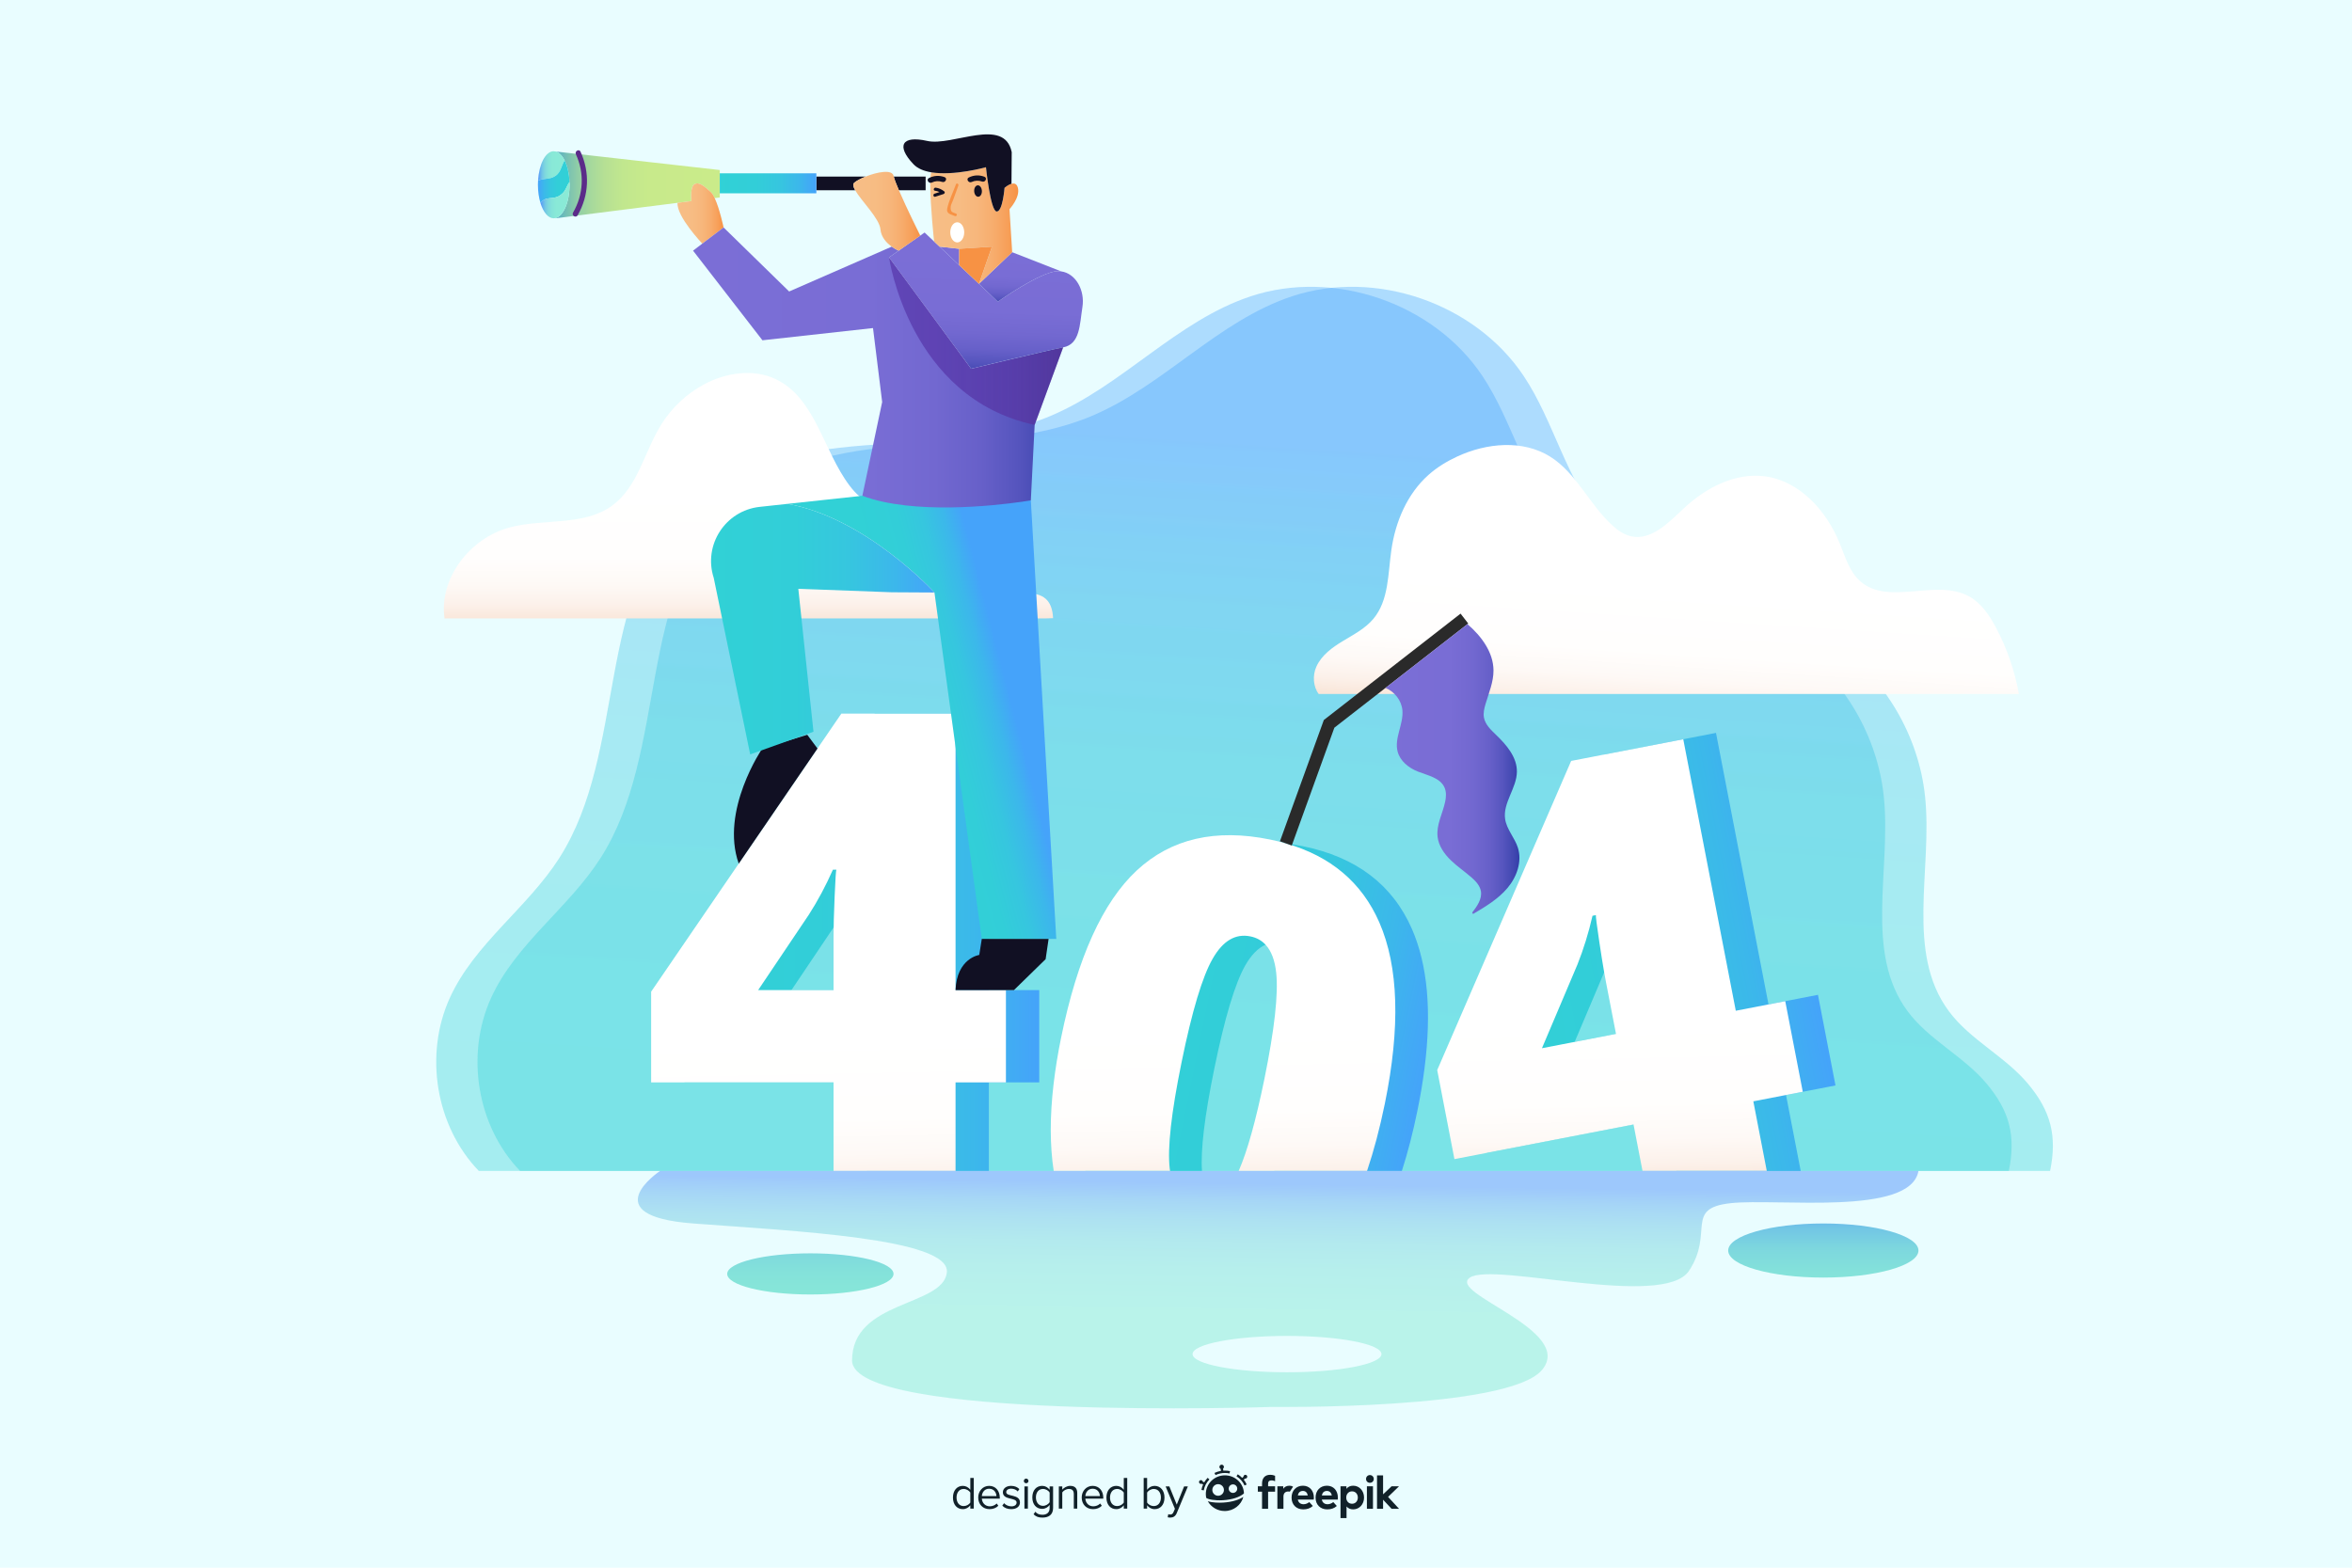 <?xml version="1.0" encoding="utf-8"?>
<!-- Generator: Adobe Illustrator 27.5.0, SVG Export Plug-In . SVG Version: 6.00 Build 0)  -->
<svg version="1.1" xmlns="http://www.w3.org/2000/svg" xmlns:xlink="http://www.w3.org/1999/xlink" x="0px" y="0px"
	 viewBox="0 0 750 500" style="enable-background:new 0 0 750 500;" xml:space="preserve">
<g id="BACKGROUND">
	<rect id="XMLID_1_" style="fill:#E9FDFF;" width="750" height="500"/>
</g>
<g id="OBJECTS">
	<g>
		<linearGradient id="SVGID_1_" gradientUnits="userSpaceOnUse" x1="387.916" y1="387.463" x2="404.096" y2="143.149">
			<stop  offset="0" style="stop-color:#31D1D6"/>
			<stop  offset="0.373" style="stop-color:#32CED8"/>
			<stop  offset="0.618" style="stop-color:#36C6DF"/>
			<stop  offset="0.824" style="stop-color:#3CB7EB"/>
			<stop  offset="1" style="stop-color:#45A3FA"/>
		</linearGradient>
		<path style="opacity:0.37;fill:url(#SVGID_1_);" d="M204.161,373.453h-51.483c-13.777-14.31-17.461-37.116-9.233-55.196
			c7.844-17.234,24.686-28.62,34.89-44.571c21.777-34.041,11.251-84.755,40.843-112.274c14.792-13.756,36.063-17.734,56.199-19.342
			c20.136-1.608,40.946-1.563,59.568-9.39c22.963-9.652,40.273-30.381,63.926-38.193c26.558-8.771,58.33,2.174,73.85,25.442
			c9.711,14.559,13.376,32.851,24.861,46.057c18.571,21.354,51.288,23.011,74.45,39.272c15.885,11.153,26.611,29.367,28.658,48.669
			c2.472,23.305-6.375,49.777,7.598,68.591c6.814,9.175,17.862,14.346,25.204,23.104c7.316,8.727,9.376,16.679,7.074,27.831H204.161
			z"/>
		
			<linearGradient id="SVGID_00000060744143449431808960000004163645588594845598_" gradientUnits="userSpaceOnUse" x1="401.074" y1="387.463" x2="417.253" y2="143.149">
			<stop  offset="0" style="stop-color:#31D1D6"/>
			<stop  offset="0.373" style="stop-color:#32CED8"/>
			<stop  offset="0.618" style="stop-color:#36C6DF"/>
			<stop  offset="0.824" style="stop-color:#3CB7EB"/>
			<stop  offset="1" style="stop-color:#45A3FA"/>
		</linearGradient>
		<path style="opacity:0.37;fill:url(#SVGID_00000060744143449431808960000004163645588594845598_);" d="M217.318,373.453h-51.483
			c-13.777-14.31-17.461-37.116-9.233-55.196c7.844-17.234,24.686-28.62,34.89-44.571c21.777-34.041,11.251-84.755,40.843-112.274
			c14.792-13.756,36.063-17.734,56.199-19.342s40.946-1.563,59.568-9.39c22.963-9.652,40.273-30.381,63.926-38.193
			c26.558-8.771,58.33,2.174,73.85,25.442c9.711,14.559,13.376,32.851,24.861,46.057c18.571,21.354,51.288,23.011,74.45,39.272
			c15.885,11.153,26.611,29.367,28.658,48.669c2.472,23.305-6.375,49.777,7.598,68.591c6.814,9.175,17.862,14.346,25.204,23.104
			c7.316,8.727,9.376,16.679,7.074,27.831H217.318z"/>
	</g>
	
		<linearGradient id="SVGID_00000020380920961226950110000017661439502441098156_" gradientUnits="userSpaceOnUse" x1="238.67" y1="197.966" x2="238.67" y2="155.36">
		<stop  offset="0" style="stop-color:#F9E6D9"/>
		<stop  offset="0.121" style="stop-color:#FCF1EA"/>
		<stop  offset="0.27" style="stop-color:#FEF9F6"/>
		<stop  offset="0.475" style="stop-color:#FFFEFD"/>
		<stop  offset="1" style="stop-color:#FFFFFF"/>
	</linearGradient>
	<path style="fill:url(#SVGID_00000020380920961226950110000017661439502441098156_);" d="M335.807,197.162l-2.12,0.07h-191.46
		l-0.46,0.06c-1.9-12.7,8.04-25.6,20.55-29.02c10.94-2.99,23.74-0.33,32.9-7.02c8.21-5.99,10.25-17.19,15.62-25.82
		c3.34-5.37,8.1-9.85,13.67-12.84c6.98-3.75,15.69-5.06,22.85-1.67c12.68,6.02,15.11,22.82,23.59,34.01c1.89,2.5,4.27,4.83,7.3,5.66
		c2.79,0.77,5.75,0.17,8.61-0.34c9.37-1.65,20.61-1.5,26.44,6.02c2.74,3.54,3.72,8.08,5.24,12.28c1.52,4.21,4.01,8.53,8.22,10.04
		c2.02,0.71,4.31,0.73,6.09,1.92C334.987,191.942,335.677,194.492,335.807,197.162z"/>
	
		<linearGradient id="SVGID_00000072990771814662274300000014814713624520484773_" gradientUnits="userSpaceOnUse" x1="530.774" y1="227.875" x2="533.47" y2="186.347">
		<stop  offset="0" style="stop-color:#F9E6D9"/>
		<stop  offset="0.121" style="stop-color:#FCF1EA"/>
		<stop  offset="0.27" style="stop-color:#FEF9F6"/>
		<stop  offset="0.475" style="stop-color:#FFFEFD"/>
		<stop  offset="1" style="stop-color:#FFFFFF"/>
	</linearGradient>
	<path style="fill:url(#SVGID_00000072990771814662274300000014814713624520484773_);" d="M643.772,221.339h-223.27
		c-1.78-2.34-2-5.96-0.73-8.74c1.65-3.65,5.09-6.13,8.52-8.19c3.43-2.07,7.08-3.97,9.65-7.04c4.93-5.89,4.64-14.34,5.73-21.94
		c1.28-9.02,5.06-17.95,11.88-24c2.7-2.4,5.83-4.3,9.11-5.82c9.35-4.35,20.93-5.44,29.67,0.04c8.36,5.24,12.46,15.21,19.75,21.86
		c1.72,1.58,3.69,2.99,5.97,3.52c6.53,1.5,12.08-4.42,16.98-8.99c6.96-6.49,16.26-11.34,25.7-10.13
		c11.1,1.44,19.68,10.96,23.89,21.33c1.76,4.32,3.1,9.1,6.6,12.17c8.98,7.87,24.14-0.95,34.61,4.77c3.93,2.15,6.56,6.06,8.66,10.02
		C639.992,206.809,642.462,213.969,643.772,221.339z"/>
	<g>
		
			<linearGradient id="SVGID_00000109724129341855782740000010620932252447330955_" gradientUnits="userSpaceOnUse" x1="218.258" y1="300.516" x2="331.393" y2="300.516">
			<stop  offset="0" style="stop-color:#31D1D6"/>
			<stop  offset="0.373" style="stop-color:#32CED8"/>
			<stop  offset="0.618" style="stop-color:#36C6DF"/>
			<stop  offset="0.824" style="stop-color:#3CB7EB"/>
			<stop  offset="1" style="stop-color:#45A3FA"/>
		</linearGradient>
		<path style="fill:url(#SVGID_00000109724129341855782740000010620932252447330955_);" d="M331.393,345.211H315.33v28.233h-38.909
			v-28.233h-58.163v-28.932l60.657-88.692h36.415v88.193h16.062V345.211z M276.422,315.78v-16.96c0-3.193,0.116-7.498,0.349-12.92
			c0.232-5.42,0.415-8.263,0.549-8.53h-1.097c-2.262,5.123-4.824,9.911-7.682,14.367l-16.162,24.044H276.422z"/>
		
			<linearGradient id="SVGID_00000113355210289091616120000000403457507848356241_" gradientUnits="userSpaceOnUse" x1="265.23" y1="383.051" x2="264.152" y2="328.04">
			<stop  offset="0" style="stop-color:#F9E6D9"/>
			<stop  offset="0.121" style="stop-color:#FCF1EA"/>
			<stop  offset="0.27" style="stop-color:#FEF9F6"/>
			<stop  offset="0.475" style="stop-color:#FFFEFD"/>
			<stop  offset="1" style="stop-color:#FFFFFF"/>
		</linearGradient>
		<path style="fill:url(#SVGID_00000113355210289091616120000000403457507848356241_);" d="M320.767,345.219h-16.062v28.233h-38.909
			v-28.233h-58.163v-28.932l60.657-88.692h36.415v88.193h16.062V345.219z M265.796,315.789v-16.96c0-3.193,0.116-7.498,0.349-12.92
			c0.232-5.42,0.415-8.263,0.549-8.53h-1.097c-2.262,5.123-4.824,9.911-7.682,14.367l-16.162,24.044H265.796z"/>
	</g>
	<g>
		
			<linearGradient id="SVGID_00000136382606955645668790000000459232202307674765_" gradientUnits="userSpaceOnUse" x1="462.038" y1="311.103" x2="575.176" y2="311.103" gradientTransform="matrix(0.982 -0.19 0.19 0.982 -47.317 104.322)">
			<stop  offset="0" style="stop-color:#31D1D6"/>
			<stop  offset="0.373" style="stop-color:#32CED8"/>
			<stop  offset="0.618" style="stop-color:#36C6DF"/>
			<stop  offset="0.824" style="stop-color:#3CB7EB"/>
			<stop  offset="1" style="stop-color:#45A3FA"/>
		</linearGradient>
		<path style="fill:url(#SVGID_00000136382606955645668790000000459232202307674765_);" d="M585.294,346.189l-5.59-28.9l-10.43,2.02
			l-5.34,1.03l-16.74-86.59l-35.76,6.92l-42.71,98.59l5.49,28.41l57.11-11.05l3.25,16.83h39.63l-4.68-24.21l5.34-1.03
			L585.294,346.189z M515.304,329.749l-13.17,2.54l9.4-22.18l1.9-4.49c1.96-4.92,3.56-10.11,4.81-15.57l1.08-0.2
			c-0.08,0.28,0.28,3.11,1.08,8.48c0.8,5.36,1.5,9.61,2.11,12.75l3.22,16.65L515.304,329.749z"/>
		
			<linearGradient id="SVGID_00000056417249359998352190000010931093961091522975_" gradientUnits="userSpaceOnUse" x1="517.233" y1="378.11" x2="516.154" y2="323.098">
			<stop  offset="0" style="stop-color:#F9E6D9"/>
			<stop  offset="0.121" style="stop-color:#FCF1EA"/>
			<stop  offset="0.27" style="stop-color:#FEF9F6"/>
			<stop  offset="0.475" style="stop-color:#FFFEFD"/>
			<stop  offset="1" style="stop-color:#FFFFFF"/>
		</linearGradient>
		<path style="fill:url(#SVGID_00000056417249359998352190000010931093961091522975_);" d="M574.864,348.209l-5.59-28.89
			l-15.77,3.05l-16.75-86.59l-25.32,4.89l-10.43,2.02l-42.71,98.6l5.49,28.4l10.43-2.02l46.68-9.02l2.86,14.8h39.63l-4.29-22.19
			l10.43-2.02L574.864,348.209z M511.534,310.109c0.19,1.09,0.38,2.08,0.55,2.99l3.22,16.65l-23.61,4.57l11.31-26.68
			c1.96-4.91,3.56-10.1,4.81-15.56l1.08-0.21c-0.08,0.29,0.28,3.12,1.08,8.48C510.544,304.169,511.064,307.429,511.534,310.109z"/>
	</g>
	<g id="XMLID_2_">
		<g>
			
				<linearGradient id="SVGID_00000078738119171202264770000013807243905033873565_" gradientUnits="userSpaceOnUse" x1="290.256" y1="231.047" x2="322.256" y2="222.777">
				<stop  offset="0" style="stop-color:#31D1D6"/>
				<stop  offset="0.373" style="stop-color:#32CED8"/>
				<stop  offset="0.618" style="stop-color:#36C6DF"/>
				<stop  offset="0.824" style="stop-color:#3CB7EB"/>
				<stop  offset="1" style="stop-color:#45A3FA"/>
			</linearGradient>
			<path style="fill:url(#SVGID_00000078738119171202264770000013807243905033873565_);" d="M336.824,299.469l-23.755-0.001
				l-15.092-110.491c0,0-21.804-23.819-46.834-28.279l23.84-2.57l53.73,1.46L336.824,299.469z"/>
			<path style="fill:#111023;" d="M243.071,238.728c0,0-13.498,19.755-7.505,36.717l25.111-36.717l-3.261-4.38L243.071,238.728z"/>
			<path style="fill:#111023;" d="M313.069,299.468l-0.809,5.101c0,0-7.156,1.001-7.556,11.22h18.612l10.112-9.871l0.944-6.449
				H313.069z"/>
			
				<linearGradient id="SVGID_00000132090443729635306220000000838172113541957799_" gradientUnits="userSpaceOnUse" x1="226.738" y1="200.654" x2="297.978" y2="200.654">
				<stop  offset="0" style="stop-color:#31D1D6"/>
				<stop  offset="0.373" style="stop-color:#32CED8"/>
				<stop  offset="0.618" style="stop-color:#36C6DF"/>
				<stop  offset="0.824" style="stop-color:#3CB7EB"/>
				<stop  offset="1" style="stop-color:#45A3FA"/>
			</linearGradient>
			<path style="fill:url(#SVGID_00000132090443729635306220000000838172113541957799_);" d="M284.334,188.899l-29.77-1.11
				l4.838,45.59l-20.178,7.23l-11.63-56.3c-3.4-10.49,3.71-21.46,14.67-22.65l8.87-0.96h0.01
				c25.03,4.46,46.834,28.279,46.834,28.279L284.334,188.899z"/>
		</g>
		<g>
			
				<linearGradient id="SVGID_00000024696877636156276010000002822900653882368922_" gradientUnits="userSpaceOnUse" x1="177.138" y1="58.975" x2="229.514" y2="58.975">
				<stop  offset="0" style="stop-color:#51ADC6"/>
				<stop  offset="0.006" style="stop-color:#55AFC4"/>
				<stop  offset="0.066" style="stop-color:#74BFB5"/>
				<stop  offset="0.133" style="stop-color:#8FCDA7"/>
				<stop  offset="0.21" style="stop-color:#A5D89D"/>
				<stop  offset="0.3" style="stop-color:#B6E094"/>
				<stop  offset="0.411" style="stop-color:#C1E78E"/>
				<stop  offset="0.567" style="stop-color:#C8EA8B"/>
				<stop  offset="1" style="stop-color:#CAEB8A"/>
			</linearGradient>
			<path style="fill:url(#SVGID_00000024696877636156276010000002822900653882368922_);" d="M229.514,61.653v1.325l-1.614,0.207
				c-0.415-0.893-0.857-1.605-1.298-1.993c-2.155-1.857-3.652-3.318-5.193-2.425c-1.163,0.676-1.073,3.859-0.965,5.365l-4.391,0.559
				l-38.896,4.932l-0.018-0.072c2.525-0.595,4.481-5.121,4.481-10.621c0-5.428-1.902-9.9-4.373-10.603l52.267,5.897v1.055V61.653z"
				/>
			
				<linearGradient id="SVGID_00000078762273542895284030000016219788556930690182_" gradientUnits="userSpaceOnUse" x1="180.051" y1="52.92" x2="171.576" y2="52.92">
				<stop  offset="0" style="stop-color:#8AEBD6"/>
				<stop  offset="0.462" style="stop-color:#89E9D7"/>
				<stop  offset="0.628" style="stop-color:#84E2DA"/>
				<stop  offset="0.746" style="stop-color:#7DD7DE"/>
				<stop  offset="0.842" style="stop-color:#72C6E5"/>
				<stop  offset="0.923" style="stop-color:#64B0EE"/>
				<stop  offset="0.994" style="stop-color:#5395F9"/>
				<stop  offset="1" style="stop-color:#5193FA"/>
			</linearGradient>
			<path style="fill:url(#SVGID_00000078762273542895284030000016219788556930690182_);" d="M180.051,51.176
				c-0.108,0.162-0.207,0.325-0.298,0.496c-0.559,1.082-0.82,2.317-1.515,3.309c-0.505,0.739-1.235,1.307-2.065,1.632
				c-0.875,0.343-1.83,0.397-2.768,0.523c-0.622,0.081-1.262,0.207-1.83,0.469c0.298-5.193,2.344-9.233,4.86-9.368l0.811,0.09
				C178.329,48.633,179.302,49.661,180.051,51.176z"/>
			
				<linearGradient id="SVGID_00000101803127966906187060000008711905240174893994_" gradientUnits="userSpaceOnUse" x1="181.601" y1="57.992" x2="171.53" y2="57.992">
				<stop  offset="0" style="stop-color:#31D1D6"/>
				<stop  offset="0.373" style="stop-color:#32CED8"/>
				<stop  offset="0.618" style="stop-color:#36C6DF"/>
				<stop  offset="0.824" style="stop-color:#3CB7EB"/>
				<stop  offset="1" style="stop-color:#45A3FA"/>
			</linearGradient>
			<path style="fill:url(#SVGID_00000101803127966906187060000008711905240174893994_);" d="M181.602,58.055
				c-0.018,0.018-0.027,0.036-0.045,0.054c-0.64,0.857-0.947,1.929-1.542,2.813c-0.694,1.037-1.803,1.794-3.02,2.074
				c-1.127,0.252-2.344,0.117-3.372,0.631c-0.523,0.27-0.947,0.685-1.262,1.181c-0.523-1.686-0.829-3.706-0.829-5.879
				c0-0.451,0.009-0.893,0.045-1.325c0.568-0.261,1.208-0.388,1.83-0.469c0.938-0.126,1.893-0.18,2.768-0.523
				c0.829-0.325,1.56-0.893,2.065-1.632c0.694-0.992,0.956-2.227,1.515-3.309c0.09-0.171,0.189-0.334,0.298-0.496
				C180.925,52.943,181.502,55.35,181.602,58.055z"/>
			
				<linearGradient id="SVGID_00000143582557133322891800000001407119819222136992_" gradientUnits="userSpaceOnUse" x1="181.62" y1="63.839" x2="172.36" y2="63.839">
				<stop  offset="0" style="stop-color:#8AEBD6"/>
				<stop  offset="0.462" style="stop-color:#89E9D7"/>
				<stop  offset="0.628" style="stop-color:#84E2DA"/>
				<stop  offset="0.746" style="stop-color:#7DD7DE"/>
				<stop  offset="0.842" style="stop-color:#72C6E5"/>
				<stop  offset="0.923" style="stop-color:#64B0EE"/>
				<stop  offset="0.994" style="stop-color:#5395F9"/>
				<stop  offset="1" style="stop-color:#5193FA"/>
			</linearGradient>
			<path style="fill:url(#SVGID_00000143582557133322891800000001407119819222136992_);" d="M181.62,58.93
				c0,5.5-1.957,10.026-4.481,10.621c-0.18,0.045-0.379,0.072-0.568,0.072c-1.758,0-3.309-1.911-4.211-4.815
				c0.316-0.496,0.739-0.911,1.262-1.181c1.028-0.514,2.245-0.379,3.372-0.631c1.217-0.279,2.326-1.037,3.02-2.074
				c0.595-0.884,0.902-1.957,1.542-2.813c0.018-0.018,0.027-0.036,0.045-0.054C181.611,58.344,181.62,58.632,181.62,58.93z"/>
			<path style="fill:#111023;" d="M260.313,56.315h15.724c-1.641,0.658-3.038,1.407-3.67,2.002c-0.496,0.46-0.28,1.298,0.334,2.371
				h-12.388V56.315z"/>
			<path style="fill:#111023;" d="M295.161,58.948v1.74h-8.52c-0.82-1.893-1.434-3.489-1.641-4.373h10.161V58.948z"/>
			
				<linearGradient id="SVGID_00000101814034139424667690000017102491774368416446_" gradientUnits="userSpaceOnUse" x1="229.514" y1="58.465" x2="260.313" y2="58.465">
				<stop  offset="0" style="stop-color:#31D1D6"/>
				<stop  offset="0.373" style="stop-color:#32CED8"/>
				<stop  offset="0.618" style="stop-color:#36C6DF"/>
				<stop  offset="0.824" style="stop-color:#3CB7EB"/>
				<stop  offset="1" style="stop-color:#45A3FA"/>
			</linearGradient>
			<polygon style="fill:url(#SVGID_00000101814034139424667690000017102491774368416446_);" points="260.313,60.688 260.313,61.653 
				229.514,61.653 229.514,55.278 260.313,55.278 260.313,56.315 			"/>
			
				<linearGradient id="SVGID_00000065065974743162155970000002341109619012350848_" gradientUnits="userSpaceOnUse" x1="216.043" y1="68.1" x2="230.731" y2="68.1">
				<stop  offset="0" style="stop-color:#F7BE86"/>
				<stop  offset="0.329" style="stop-color:#F7BC83"/>
				<stop  offset="0.545" style="stop-color:#F7B67B"/>
				<stop  offset="0.728" style="stop-color:#F7AC6C"/>
				<stop  offset="0.891" style="stop-color:#F79E57"/>
				<stop  offset="1" style="stop-color:#F79244"/>
			</linearGradient>
			<path style="fill:url(#SVGID_00000065065974743162155970000002341109619012350848_);" d="M230.731,72.544l-6.78,5.157
				c0,0-8.232-8.629-7.898-13.01l4.391-0.559c-0.108-1.506-0.198-4.688,0.965-5.365c1.542-0.893,3.038,0.568,5.193,2.425
				c0.442,0.388,0.884,1.1,1.298,1.993C229.487,66.584,230.731,72.544,230.731,72.544z"/>
			<path style="fill:#5B2B89;" d="M185.107,48.366c-0.453-0.992-1.918-0.145-1.469,0.838c2.788,6.102,2.43,12.814-0.911,18.618
				c-0.543,0.943,0.921,1.79,1.465,0.846C187.842,62.325,188.144,55.014,185.107,48.366z"/>
		</g>
		<g>
			
				<linearGradient id="SVGID_00000123424914789900417640000017226694299361297805_" gradientUnits="userSpaceOnUse" x1="302.798" y1="79.327" x2="302.312" y2="96.995">
				<stop  offset="0" style="stop-color:#7B6ED6"/>
				<stop  offset="0.48" style="stop-color:#796DD5"/>
				<stop  offset="0.653" style="stop-color:#7268D0"/>
				<stop  offset="0.777" style="stop-color:#6760C9"/>
				<stop  offset="0.876" style="stop-color:#5655BE"/>
				<stop  offset="0.961" style="stop-color:#4047B0"/>
				<stop  offset="1" style="stop-color:#333EA8"/>
			</linearGradient>
			<polygon style="fill:url(#SVGID_00000123424914789900417640000017226694299361297805_);" points="305.863,79.351 305.863,84.581 
				299.606,78.666 			"/>
			
				<linearGradient id="SVGID_00000082360733876753177370000010054822336849710523_" gradientUnits="userSpaceOnUse" x1="314.705" y1="79.559" x2="313.409" y2="120.568">
				<stop  offset="0" style="stop-color:#7B6ED6"/>
				<stop  offset="0.48" style="stop-color:#796DD5"/>
				<stop  offset="0.653" style="stop-color:#7268D0"/>
				<stop  offset="0.777" style="stop-color:#6760C9"/>
				<stop  offset="0.876" style="stop-color:#5655BE"/>
				<stop  offset="0.961" style="stop-color:#4047B0"/>
				<stop  offset="1" style="stop-color:#333EA8"/>
			</linearGradient>
			<path style="fill:url(#SVGID_00000082360733876753177370000010054822336849710523_);" d="M305.863,84.581l6.302,5.951l6.014,5.68
				c0,0,13.777-9.647,19.123-9.729c0.379-0.009,0.739,0.018,1.091,0.072c4.715,0.667,7.601,6.122,6.771,11.351
				c-0.893,5.635-0.73,11.874-6.158,12.884c-5.428,1.019-29.339,6.816-29.339,6.816l-26.174-35.506l3.084-2.155l6.87-4.806
				l1.388-0.974l3.02,2.849l1.749,1.65L305.863,84.581z"/>
			
				<linearGradient id="SVGID_00000088819261859490360670000003660317378733437313_" gradientUnits="userSpaceOnUse" x1="325.516" y1="79.952" x2="325.03" y2="97.62">
				<stop  offset="0" style="stop-color:#7B6ED6"/>
				<stop  offset="0.48" style="stop-color:#796DD5"/>
				<stop  offset="0.653" style="stop-color:#7268D0"/>
				<stop  offset="0.777" style="stop-color:#6760C9"/>
				<stop  offset="0.876" style="stop-color:#5655BE"/>
				<stop  offset="0.961" style="stop-color:#4047B0"/>
				<stop  offset="1" style="stop-color:#333EA8"/>
			</linearGradient>
			<path style="fill:url(#SVGID_00000088819261859490360670000003660317378733437313_);" d="M322.76,80.442l15.634,6.113
				c-0.352-0.054-0.712-0.081-1.091-0.072c-5.347,0.081-19.123,9.729-19.123,9.729l-6.014-5.68L322.76,80.442z"/>
			
				<linearGradient id="SVGID_00000110434308269472775380000007942172400479292863_" gradientUnits="userSpaceOnUse" x1="221.003" y1="117.196" x2="339.007" y2="117.196">
				<stop  offset="0" style="stop-color:#7B6ED6"/>
				<stop  offset="0.48" style="stop-color:#796DD5"/>
				<stop  offset="0.653" style="stop-color:#7268D0"/>
				<stop  offset="0.777" style="stop-color:#6760C9"/>
				<stop  offset="0.876" style="stop-color:#5655BE"/>
				<stop  offset="0.961" style="stop-color:#4047B0"/>
				<stop  offset="1" style="stop-color:#333EA8"/>
			</linearGradient>
			<path style="fill:url(#SVGID_00000110434308269472775380000007942172400479292863_);" d="M339.007,110.791l-9.079,24.723
				l-1.217,24.073c0,0-1.064,0.189-2.912,0.451c-8.656,1.235-34.595,4.193-50.816-1.911l6.32-29.907l-2.921-23.586l-35.254,3.895
				l-22.126-28.582l2.948-2.245l6.78-5.157l20.909,20.422l32.72-14.3c1.19,0.857,2.218,1.28,2.218,1.28l-3.084,2.155l26.174,35.506
				C309.668,117.607,333.579,111.81,339.007,110.791z"/>
			
				<linearGradient id="SVGID_00000156570597536456503730000004328396150148384432_" gradientUnits="userSpaceOnUse" x1="272.094" y1="67.378" x2="293.448" y2="67.378">
				<stop  offset="0" style="stop-color:#F7BE86"/>
				<stop  offset="0.329" style="stop-color:#F7BC83"/>
				<stop  offset="0.545" style="stop-color:#F7B67B"/>
				<stop  offset="0.728" style="stop-color:#F7AC6C"/>
				<stop  offset="0.891" style="stop-color:#F79E57"/>
				<stop  offset="1" style="stop-color:#F79244"/>
			</linearGradient>
			<path style="fill:url(#SVGID_00000156570597536456503730000004328396150148384432_);" d="M293.448,75.141l-6.87,4.806
				c0,0-1.028-0.424-2.218-1.28c-1.551-1.109-3.381-2.939-3.607-5.518c-0.298-3.462-6.14-9.097-8.052-12.46
				c-0.613-1.073-0.829-1.911-0.334-2.371c0.631-0.595,2.029-1.343,3.67-2.002c3.634-1.443,8.475-2.425,8.917-0.18
				c0.009,0.054,0.027,0.117,0.045,0.18c0.207,0.884,0.82,2.479,1.641,4.373C289.129,66.494,293.448,75.141,293.448,75.141z"/>
			
				<linearGradient id="SVGID_00000163069427142074149940000014329365959360585609_" gradientUnits="userSpaceOnUse" x1="283.494" y1="108.808" x2="339.007" y2="108.808">
				<stop  offset="0" style="stop-color:#3C0887"/>
				<stop  offset="0.323" style="stop-color:#3F0987"/>
				<stop  offset="0.534" style="stop-color:#470E87"/>
				<stop  offset="0.713" style="stop-color:#561588"/>
				<stop  offset="0.873" style="stop-color:#6B1F89"/>
				<stop  offset="1" style="stop-color:#822A8A"/>
			</linearGradient>
			<path style="opacity:0.38;fill:url(#SVGID_00000163069427142074149940000014329365959360585609_);" d="M329.928,135.514
				c-40.048-8.495-46.434-53.412-46.434-53.412l26.175,35.531l29.338-6.842L329.928,135.514z"/>
		</g>
		<g>
			
				<linearGradient id="SVGID_00000034807444748501561960000012412396919680350649_" gradientUnits="userSpaceOnUse" x1="296.64" y1="71.931" x2="324.699" y2="71.931">
				<stop  offset="0" style="stop-color:#F7BE86"/>
				<stop  offset="0.329" style="stop-color:#F7BC83"/>
				<stop  offset="0.545" style="stop-color:#F7B67B"/>
				<stop  offset="0.728" style="stop-color:#F7AC6C"/>
				<stop  offset="0.891" style="stop-color:#F79E57"/>
				<stop  offset="1" style="stop-color:#F79244"/>
			</linearGradient>
			<path style="fill:url(#SVGID_00000034807444748501561960000012412396919680350649_);" d="M322.535,58.614
				c0.848-0.234,1.704-0.063,2.047,1.289c0.793,3.093-2.678,6.807-2.678,6.807l0.857,13.732l-10.594,10.089l4.147-11.865
				l-10.45,0.685l-6.257-0.685l-1.749-1.65c0,0-1.217-11.388-1.217-18.069c0-1.542,0.063-2.831,0.225-3.67l0.054-0.325
				c7.321,1.235,17.482-1.623,17.482-1.623s1.425,13.867,3.372,14.11c1.947,0.234,2.552-7.538,2.552-7.538
				S321.435,58.912,322.535,58.614z"/>
			<path style="fill:#111023;" d="M322.616,48.534l-0.081,10.08c-1.1,0.298-2.209,1.289-2.209,1.289s-0.604,7.772-2.552,7.538
				c-1.948-0.243-3.372-14.11-3.372-14.11s-10.161,2.858-17.482,1.623v-0.009c-2.299-0.379-4.31-1.172-5.644-2.579
				c-5.599-5.897-3.652-9.242,4.373-7.42C303.673,46.767,320.307,37.11,322.616,48.534z"/>
			<polygon style="fill:#F79244;" points="316.313,78.666 312.166,90.532 305.863,84.581 305.863,79.351 			"/>
			<path style="fill:#111023;" d="M296.22,56.783c1.611-0.809,3.287-0.905,4.982-0.294c1.035,0.373,0.255,1.895-0.768,1.527
				c-1.066-0.384-2.271-0.307-3.283,0.201C296.179,58.704,295.237,57.276,296.22,56.783z"/>
			
				<ellipse transform="matrix(0.999 -0.052 0.052 0.999 -2.751 16.363)" style="fill:#111023;" cx="311.774" cy="60.837" rx="1.229" ry="1.824"/>
			<path style="fill:#111023;" d="M313.918,56.374c-1.687-0.636-3.364-0.557-4.985,0.227c-0.99,0.478-0.056,1.912,0.923,1.439
				c1.021-0.493,2.227-0.542,3.286-0.143C314.16,58.28,314.947,56.762,313.918,56.374z"/>
			<path style="fill:#F79244;" d="M302.053,66.479c0.547-2.584,1.882-5.214,2.785-7.698c0.188-0.517,0.949-0.127,0.764,0.384
				c-0.569,1.566-1.138,3.132-1.707,4.698c-0.197,0.543-0.677,1.44-0.732,2.013c-0.186,1.95,0.706,1.798,1.716,2.268
				c0.5,0.233,0.114,0.995-0.384,0.764C303.253,68.33,301.678,68.252,302.053,66.479z"/>
			<path style="fill:#111023;" d="M301.11,61.052c-0.799-0.644-1.707-1.067-2.73-1.198c-0.629-0.08-0.891,0.886-0.252,0.968
				c0.516,0.066,1.004,0.214,1.461,0.434c-0.533,0.173-1.067,0.346-1.6,0.519c-0.611,0.198-0.355,1.165,0.259,0.966
				c0.878-0.285,1.757-0.57,2.635-0.856C301.204,61.782,301.424,61.304,301.11,61.052z"/>
			<ellipse style="fill:#FFFFFF;" cx="305.244" cy="74.105" rx="2.225" ry="3.213"/>
		</g>
	</g>
	<g>
		
			<linearGradient id="SVGID_00000033363401556590045850000015248926007788986256_" gradientUnits="userSpaceOnUse" x1="406.501" y1="451.889" x2="407.58" y2="377.462">
			<stop  offset="0" style="stop-color:#8AEBD6"/>
			<stop  offset="0.462" style="stop-color:#89E9D7"/>
			<stop  offset="0.628" style="stop-color:#84E2DA"/>
			<stop  offset="0.746" style="stop-color:#7DD7DE"/>
			<stop  offset="0.842" style="stop-color:#72C6E5"/>
			<stop  offset="0.923" style="stop-color:#64B0EE"/>
			<stop  offset="0.994" style="stop-color:#5395F9"/>
			<stop  offset="1" style="stop-color:#5193FA"/>
		</linearGradient>
		<path style="opacity:0.5;fill:url(#SVGID_00000033363401556590045850000015248926007788986256_);" d="M611.753,373.453H210.494
			c0,0-21.59,14.334,10.508,16.761c32.099,2.427,82.165,4.719,80.929,15.64c-1.235,10.921-30.224,8.764-30.224,28.045
			c0,19.281,133.701,14.831,133.701,14.831s75.53,0.989,86.285-11.775c10.756-12.764-30.448-24.449-22.97-29.483
			c7.478-5.034,61.77,10.067,69.86-2.157c8.09-12.225-1.618-19.955,13.303-21.573S609.236,387.973,611.753,373.453z"/>
		
			<linearGradient id="SVGID_00000044152360823223334700000006302308572305849248_" gradientUnits="userSpaceOnUse" x1="581.416" y1="447.112" x2="581.416" y2="381.584">
			<stop  offset="0" style="stop-color:#8AEBD6"/>
			<stop  offset="0.462" style="stop-color:#89E9D7"/>
			<stop  offset="0.628" style="stop-color:#84E2DA"/>
			<stop  offset="0.746" style="stop-color:#7DD7DE"/>
			<stop  offset="0.842" style="stop-color:#72C6E5"/>
			<stop  offset="0.923" style="stop-color:#64B0EE"/>
			<stop  offset="0.994" style="stop-color:#5395F9"/>
			<stop  offset="1" style="stop-color:#5193FA"/>
		</linearGradient>
		
			<ellipse style="fill:url(#SVGID_00000044152360823223334700000006302308572305849248_);" cx="581.416" cy="398.843" rx="30.337" ry="8.629"/>
		
			<linearGradient id="SVGID_00000097499949813327394440000004370367055230352317_" gradientUnits="userSpaceOnUse" x1="258.404" y1="447.112" x2="258.404" y2="381.584">
			<stop  offset="0" style="stop-color:#8AEBD6"/>
			<stop  offset="0.462" style="stop-color:#89E9D7"/>
			<stop  offset="0.628" style="stop-color:#84E2DA"/>
			<stop  offset="0.746" style="stop-color:#7DD7DE"/>
			<stop  offset="0.842" style="stop-color:#72C6E5"/>
			<stop  offset="0.923" style="stop-color:#64B0EE"/>
			<stop  offset="0.994" style="stop-color:#5395F9"/>
			<stop  offset="1" style="stop-color:#5193FA"/>
		</linearGradient>
		
			<ellipse style="fill:url(#SVGID_00000097499949813327394440000004370367055230352317_);" cx="258.404" cy="406.303" rx="26.517" ry="6.562"/>
		<ellipse style="fill:#E9FDFF;" cx="410.399" cy="431.876" rx="30.117" ry="5.798"/>
	</g>
	<g>
		<g>
			
				<linearGradient id="SVGID_00000132801135441387641620000012226918283761129658_" gradientUnits="userSpaceOnUse" x1="360.808" y1="325.371" x2="466.16" y2="325.371" gradientTransform="matrix(0.98 0.2 -0.2 0.98 63.951 -75.186)">
				<stop  offset="0" style="stop-color:#31D1D6"/>
				<stop  offset="0.373" style="stop-color:#32CED8"/>
				<stop  offset="0.618" style="stop-color:#36C6DF"/>
				<stop  offset="0.824" style="stop-color:#3CB7EB"/>
				<stop  offset="1" style="stop-color:#45A3FA"/>
			</linearGradient>
			<path style="fill:url(#SVGID_00000132801135441387641620000012226918283761129658_);" d="M450.234,296.289
				c-6.18-14.13-17.77-22.93-34.77-26.4c-1.85-0.38-3.66-0.68-5.43-0.9c-15-1.9-27.37,1.68-37.11,10.74
				c-10.9,10.12-18.94,27.89-24.14,53.31c-3.18,15.57-4.07,29.04-2.66,40.41h37.16c-0.47-6.64,0.84-17.5,3.92-32.56
				c3.33-16.29,6.63-27.29,9.9-33.01c1.9-3.32,4.05-5.51,6.45-6.57c1.73-0.77,3.6-0.95,5.59-0.54c4.76,0.98,7.5,4.85,8.22,11.61
				c0.72,6.77-0.54,18.07-3.77,33.9c-2.43,11.87-4.87,20.92-7.31,27.17h40.74c1.89-5.85,3.55-12.29,4.98-19.32
				c0.95-4.65,1.7-9.11,2.24-13.38C456.574,322.549,455.234,307.729,450.234,296.289z"/>
			
				<linearGradient id="SVGID_00000125578716252274338100000006956420810423414424_" gradientUnits="userSpaceOnUse" x1="390.773" y1="380.589" x2="389.694" y2="325.578">
				<stop  offset="0" style="stop-color:#F9E6D9"/>
				<stop  offset="0.121" style="stop-color:#FCF1EA"/>
				<stop  offset="0.27" style="stop-color:#FEF9F6"/>
				<stop  offset="0.475" style="stop-color:#FFFEFD"/>
				<stop  offset="1" style="stop-color:#FFFFFF"/>
			</linearGradient>
			<path style="fill:url(#SVGID_00000125578716252274338100000006956420810423414424_);" d="M439.824,294.169
				c-5.55-12.69-15.48-21.09-29.79-25.18c-1.61-0.46-3.27-0.87-4.99-1.22c-17.46-3.57-31.64-0.29-42.54,9.84
				c-10.89,10.13-18.94,27.9-24.13,53.31c-1.06,5.17-1.86,10.12-2.41,14.83c-1.21,10.35-1.2,19.59,0.04,27.7h37.11
				c-0.05-0.24-0.08-0.48-0.11-0.73c-0.78-6.47,0.48-17.79,3.78-33.95c3.33-16.29,6.63-27.29,9.91-33
				c3.27-5.72,7.28-8.09,12.04-7.11c1.95,0.4,3.56,1.28,4.82,2.65c1.85,1.98,2.97,4.96,3.4,8.95c0.72,6.77-0.54,18.07-3.77,33.9
				c-2.72,13.28-5.45,23.04-8.19,29.29h40.93c2.16-6.4,4.05-13.54,5.67-21.43C446.584,327.579,445.994,308.299,439.824,294.169z"/>
		</g>
		<g>
			<polygon style="fill:#2A2A2A;" points="468.19,198.87 467.94,199.06 441.81,219.4 425.5,232.09 411.92,269.67 408.15,268.31 
				422.14,229.64 465.74,195.71 			"/>
		</g>
		
			<linearGradient id="SVGID_00000052789247920866596060000018386427192280505787_" gradientUnits="userSpaceOnUse" x1="441.81" y1="245.285" x2="484.512" y2="245.285">
			<stop  offset="0" style="stop-color:#7B6ED6"/>
			<stop  offset="0.48" style="stop-color:#796DD5"/>
			<stop  offset="0.653" style="stop-color:#7268D0"/>
			<stop  offset="0.777" style="stop-color:#6760C9"/>
			<stop  offset="0.876" style="stop-color:#5655BE"/>
			<stop  offset="0.961" style="stop-color:#4047B0"/>
			<stop  offset="1" style="stop-color:#333EA8"/>
		</linearGradient>
		<path style="fill:url(#SVGID_00000052789247920866596060000018386427192280505787_);" d="M480.71,283.21
			c-2.97,3.53-7.02,5.95-10.99,8.3l-0.27-0.47c1.57-2.01,3.23-4.37,2.76-6.88c-0.33-1.71-1.59-3.07-2.88-4.22
			c-2.19-1.93-4.63-3.56-6.72-5.59c-2.09-2.03-3.86-4.58-4.2-7.47c-0.44-3.8,1.61-7.39,2.41-11.13c0.32-1.5,0.43-3.1-0.17-4.51
			c-1.34-3.18-5.39-3.91-8.6-5.19c-2.87-1.16-5.57-3.31-6.37-6.3c-1.16-4.34,1.93-8.78,1.51-13.25c-0.29-3.12-2.51-5.91-5.38-7.1
			l26.13-20.34c4.43,3.84,8.25,8.93,8.3,14.74c0.02,3.68-1.47,7.18-2.53,10.7c-0.42,1.42-0.78,2.9-0.52,4.35
			c0.41,2.22,2.18,3.9,3.81,5.47c3.37,3.23,6.76,7.16,6.7,11.83c-0.06,5.24-4.53,9.91-3.75,15.09c0.5,3.31,3.05,5.95,4.07,9.13
			C485.42,274.77,483.68,279.68,480.71,283.21z"/>
	</g>
</g>
<g id="DESIGNED_BY_FREEPIK">
	<g>
		<g id="XMLID_58_">
			<g id="XMLID_82_">
				<path id="XMLID_98_" style="fill:#112129;" d="M385.104,471.331c-0.432,0.443-0.803,0.931-1.108,1.453l-0.465-0.241
					c-0.067-0.298-0.349-0.503-0.659-0.466c-0.331,0.039-0.568,0.339-0.529,0.67c0.039,0.331,0.339,0.568,0.67,0.529
					c0.066-0.008,0.127-0.026,0.184-0.052l0.451,0.234c-0.251,0.554-0.433,1.139-0.539,1.744l0.746,0.132
					c0.23-1.306,0.85-2.507,1.792-3.473L385.104,471.331z"/>
				<path id="XMLID_97_" style="fill:#112129;" d="M390.592,469.029c-0.171,0-0.341,0.006-0.51,0.017l-0.074-0.626
					c0.188-0.149,0.296-0.389,0.266-0.645c-0.046-0.393-0.402-0.674-0.795-0.628c-0.393,0.046-0.674,0.402-0.628,0.795
					c0.03,0.254,0.189,0.461,0.404,0.564l0.074,0.624c-0.714,0.116-1.403,0.332-2.06,0.646l0.327,0.684
					c0.934-0.447,1.942-0.673,2.995-0.673c0.496,0,0.993,0.053,1.475,0.158l0.161-0.741
					C391.692,469.087,391.142,469.029,390.592,469.029z"/>
				<path id="XMLID_96_" style="fill:#112129;" d="M397.194,471.576c0.331-0.04,0.566-0.341,0.526-0.672
					c-0.04-0.331-0.341-0.566-0.672-0.526c-0.309,0.038-0.535,0.304-0.53,0.609l-0.416,0.363c-0.418-0.43-0.889-0.813-1.408-1.139
					l-0.404,0.641c1.134,0.715,2.021,1.726,2.563,2.925l0.69-0.313c-0.251-0.554-0.568-1.072-0.942-1.545l0.402-0.351
					C397.065,471.581,397.129,471.584,397.194,471.576z"/>
				<path id="XMLID_95_" style="fill:#112129;" d="M390.044,479.237c-0.386,0.023-0.775,0.035-1.157,0.035
					c-0.88,0-1.733-0.061-2.478-0.179c-0.39-0.062-0.846-0.155-1.27-0.292c1.046,1.861,3.069,3.125,5.388,3.125
					c2.855,0,5.262-1.916,5.95-4.504c-0.682,0.449-1.505,0.825-2.459,1.123C392.839,478.912,391.463,479.152,390.044,479.237z"/>
				<path id="XMLID_88_" style="fill:#112129;" d="M390.592,470.545c-3.352,0-6.08,2.666-6.08,5.943
					c0,0.426,0.046,0.849,0.137,1.261c0.673,0.483,2.706,0.89,5.348,0.731c2.879-0.173,5.297-0.957,6.672-2.159
					c-0.006-0.195-0.021-0.39-0.045-0.582C396.244,472.778,393.65,470.545,390.592,470.545z M388.432,477.06
					c-1.02,0-1.85-0.83-1.85-1.85c0-1.02,0.83-1.85,1.85-1.85c1.02,0,1.85,0.83,1.85,1.85
					C390.282,476.23,389.452,477.06,388.432,477.06z M393.17,476.151c-0.75,0-1.36-0.61-1.36-1.36c0-0.75,0.61-1.361,1.36-1.361
					c0.75,0,1.361,0.61,1.361,1.361C394.53,475.541,393.92,476.151,393.17,476.151z"/>
			</g>
			<path id="XMLID_80_" style="fill:#112129;" d="M406.595,472.412c-0.295-0.116-0.805-0.309-1.382-0.237
				c-0.551,0.069-0.844,0.341-0.844,1.007v0.866h2.228v1.717h-2.228v5.455h-1.932v-5.455h-1.34v-1.717h1.34v-0.888
				c0-1.68,0.896-2.783,2.568-2.783c0.643,0,1.157,0.122,1.59,0.308L406.595,472.412z"/>
			<path id="XMLID_78_" style="fill:#112129;" d="M411.298,475.744c-0.177-0.03-0.358-0.046-0.526-0.046
				c-0.895,0-1.51,0.548-1.51,1.613v3.908h-1.932v-7.172h1.873v0.785c0.451-0.673,1.14-0.977,2.021-0.977
				c0.414,0,0.848,0.128,1.094,0.337L411.298,475.744z"/>
			<path id="XMLID_75_" style="fill:#112129;" d="M418.965,477.622c0,0.222-0.015,0.489-0.037,0.651h-5.085
				c0.207,1.036,0.933,1.488,1.843,1.488c0.622,0,1.295-0.252,1.813-0.688l1.133,1.243c-0.814,0.748-1.85,1.088-3.057,1.088
				c-2.198,0-3.723-1.495-3.723-3.753c0-2.258,1.48-3.797,3.627-3.797C417.544,473.855,418.958,475.387,418.965,477.622z
				 M413.851,476.956h3.175c-0.177-0.918-0.733-1.436-1.562-1.436C414.554,475.52,414.021,476.068,413.851,476.956z"/>
			<path id="XMLID_72_" style="fill:#112129;" d="M426.618,477.622c0,0.222-0.015,0.489-0.037,0.651h-5.085
				c0.207,1.036,0.932,1.488,1.843,1.488c0.622,0,1.295-0.252,1.814-0.688l1.132,1.243c-0.814,0.748-1.85,1.088-3.057,1.088
				c-2.198,0-3.723-1.495-3.723-3.753c0-2.258,1.48-3.797,3.627-3.797C425.197,473.855,426.611,475.387,426.618,477.622z
				 M421.504,476.956h3.175c-0.178-0.918-0.733-1.436-1.562-1.436C422.207,475.52,421.674,476.068,421.504,476.956z"/>
			<path id="XMLID_69_" style="fill:#112129;" d="M434.964,477.629c0,2.154-1.495,3.775-3.471,3.775
				c-0.962,0-1.643-0.378-2.109-0.933v3.708h-1.924v-10.133h1.887v0.792c0.466-0.585,1.155-0.984,2.139-0.984
				C433.469,473.855,434.964,475.476,434.964,477.629z M429.287,477.629c0,1.132,0.747,1.976,1.843,1.976
				c1.14,0,1.85-0.881,1.85-1.976c0-1.095-0.711-1.976-1.85-1.976C430.035,475.653,429.287,476.497,429.287,477.629z"/>
			<path id="XMLID_66_" style="fill:#112129;" d="M438.067,471.701c0,0.696-0.54,1.229-1.236,1.229
				c-0.696,0-1.229-0.533-1.229-1.229c0-0.696,0.533-1.243,1.229-1.243C437.527,470.457,438.067,471.005,438.067,471.701z
				 M437.809,481.219h-1.932v-7.172h1.932V481.219z"/>
			<path id="XMLID_64_" style="fill:#112129;" d="M441.032,476.601l2.702-2.554h2.368l-3.479,3.375l3.501,3.797h-2.376l-2.716-2.901
				v2.901H439.1v-10.658h1.932V476.601z"/>
		</g>
		<g>
			<path style="fill:#112129;" d="M309.412,481.154v-1.055c-0.527,0.718-1.391,1.23-2.387,1.23c-1.846,0-3.149-1.406-3.149-3.706
				c0-2.256,1.289-3.721,3.149-3.721c0.952,0,1.816,0.469,2.387,1.245v-3.765h1.099v9.77H309.412z M309.412,479.235v-3.208
				c-0.395-0.615-1.245-1.143-2.124-1.143c-1.421,0-2.27,1.172-2.27,2.739c0,1.567,0.85,2.724,2.27,2.724
				C308.168,480.349,309.017,479.851,309.412,479.235z"/>
			<path style="fill:#112129;" d="M311.932,477.609c0-2.051,1.465-3.706,3.486-3.706c2.139,0,3.398,1.67,3.398,3.794v0.279h-5.727
				c0.088,1.333,1.026,2.446,2.549,2.446c0.806,0,1.626-0.322,2.182-0.894l0.527,0.718c-0.703,0.703-1.655,1.084-2.812,1.084
				C313.44,481.33,311.932,479.821,311.932,477.609z M315.404,474.812c-1.509,0-2.256,1.274-2.315,2.358h4.643
				C317.718,476.115,317.015,474.812,315.404,474.812z"/>
			<path style="fill:#112129;" d="M319.607,480.217l0.571-0.791c0.469,0.542,1.362,1.011,2.329,1.011c1.084,0,1.67-0.513,1.67-1.216
				c0-1.714-4.38-0.659-4.38-3.281c0-1.098,0.952-2.036,2.636-2.036c1.201,0,2.051,0.454,2.622,1.025l-0.513,0.762
				c-0.424-0.513-1.201-0.894-2.109-0.894c-0.967,0-1.567,0.483-1.567,1.113c0,1.552,4.38,0.527,4.38,3.281
				c0,1.187-0.952,2.138-2.783,2.138C321.306,481.33,320.325,480.978,319.607,480.217z"/>
			<path style="fill:#112129;" d="M326.477,472.336c0-0.41,0.337-0.747,0.732-0.747c0.41,0,0.747,0.337,0.747,0.747
				c0,0.41-0.337,0.732-0.747,0.732C326.814,473.068,326.477,472.746,326.477,472.336z M326.667,481.154v-7.075h1.099v7.075H326.667
				z"/>
			<path style="fill:#112129;" d="M329.582,482.97l0.556-0.82c0.586,0.703,1.289,0.967,2.3,0.967c1.172,0,2.27-0.571,2.27-2.124
				v-1.011c-0.513,0.718-1.377,1.26-2.373,1.26c-1.845,0-3.149-1.377-3.149-3.662c0-2.27,1.289-3.676,3.149-3.676
				c0.952,0,1.802,0.469,2.373,1.245v-1.069h1.099v6.87c0,2.344-1.641,3.076-3.369,3.076
				C331.237,484.025,330.417,483.791,329.582,482.97z M334.709,479.118v-3.091c-0.381-0.615-1.23-1.143-2.109-1.143
				c-1.421,0-2.27,1.128-2.27,2.695c0,1.553,0.849,2.695,2.27,2.695C333.478,480.275,334.328,479.733,334.709,479.118z"/>
			<path style="fill:#112129;" d="M342.413,481.154v-4.629c0-1.245-0.63-1.641-1.582-1.641c-0.865,0-1.685,0.527-2.095,1.099v5.17
				h-1.099v-7.075h1.099v1.025c0.498-0.586,1.465-1.201,2.519-1.201c1.48,0,2.256,0.747,2.256,2.285v4.966H342.413z"/>
			<path style="fill:#112129;" d="M344.932,477.609c0-2.051,1.465-3.706,3.486-3.706c2.138,0,3.398,1.67,3.398,3.794v0.279h-5.727
				c0.088,1.333,1.025,2.446,2.549,2.446c0.806,0,1.626-0.322,2.183-0.894l0.527,0.718c-0.703,0.703-1.655,1.084-2.812,1.084
				C346.441,481.33,344.932,479.821,344.932,477.609z M348.404,474.812c-1.509,0-2.256,1.274-2.314,2.358h4.643
				C350.718,476.115,350.015,474.812,348.404,474.812z"/>
			<path style="fill:#112129;" d="M358.35,481.154v-1.055c-0.527,0.718-1.392,1.23-2.388,1.23c-1.846,0-3.149-1.406-3.149-3.706
				c0-2.256,1.289-3.721,3.149-3.721c0.952,0,1.817,0.469,2.388,1.245v-3.765h1.098v9.77H358.35z M358.35,479.235v-3.208
				c-0.396-0.615-1.245-1.143-2.124-1.143c-1.421,0-2.27,1.172-2.27,2.739c0,1.567,0.849,2.724,2.27,2.724
				C357.105,480.349,357.954,479.851,358.35,479.235z"/>
			<path style="fill:#112129;" d="M364.692,481.154v-9.77h1.099v3.765c0.572-0.776,1.421-1.245,2.388-1.245
				c1.845,0,3.149,1.465,3.149,3.721c0,2.299-1.304,3.706-3.149,3.706c-0.996,0-1.86-0.513-2.388-1.23v1.055H364.692z
				 M367.9,480.349c1.436,0,2.286-1.157,2.286-2.724c0-1.568-0.85-2.739-2.286-2.739c-0.864,0-1.728,0.527-2.109,1.143v3.208
				C366.171,479.851,367.036,480.349,367.9,480.349z"/>
			<path style="fill:#112129;" d="M372.529,482.927c0.161,0.073,0.425,0.117,0.601,0.117c0.483,0,0.806-0.161,1.055-0.747
				l0.469-1.069l-2.959-7.148h1.187l2.358,5.8l2.344-5.8h1.201l-3.545,8.51c-0.425,1.025-1.143,1.421-2.08,1.435
				c-0.234,0-0.601-0.044-0.806-0.103L372.529,482.927z"/>
		</g>
	</g>
</g>
</svg>
